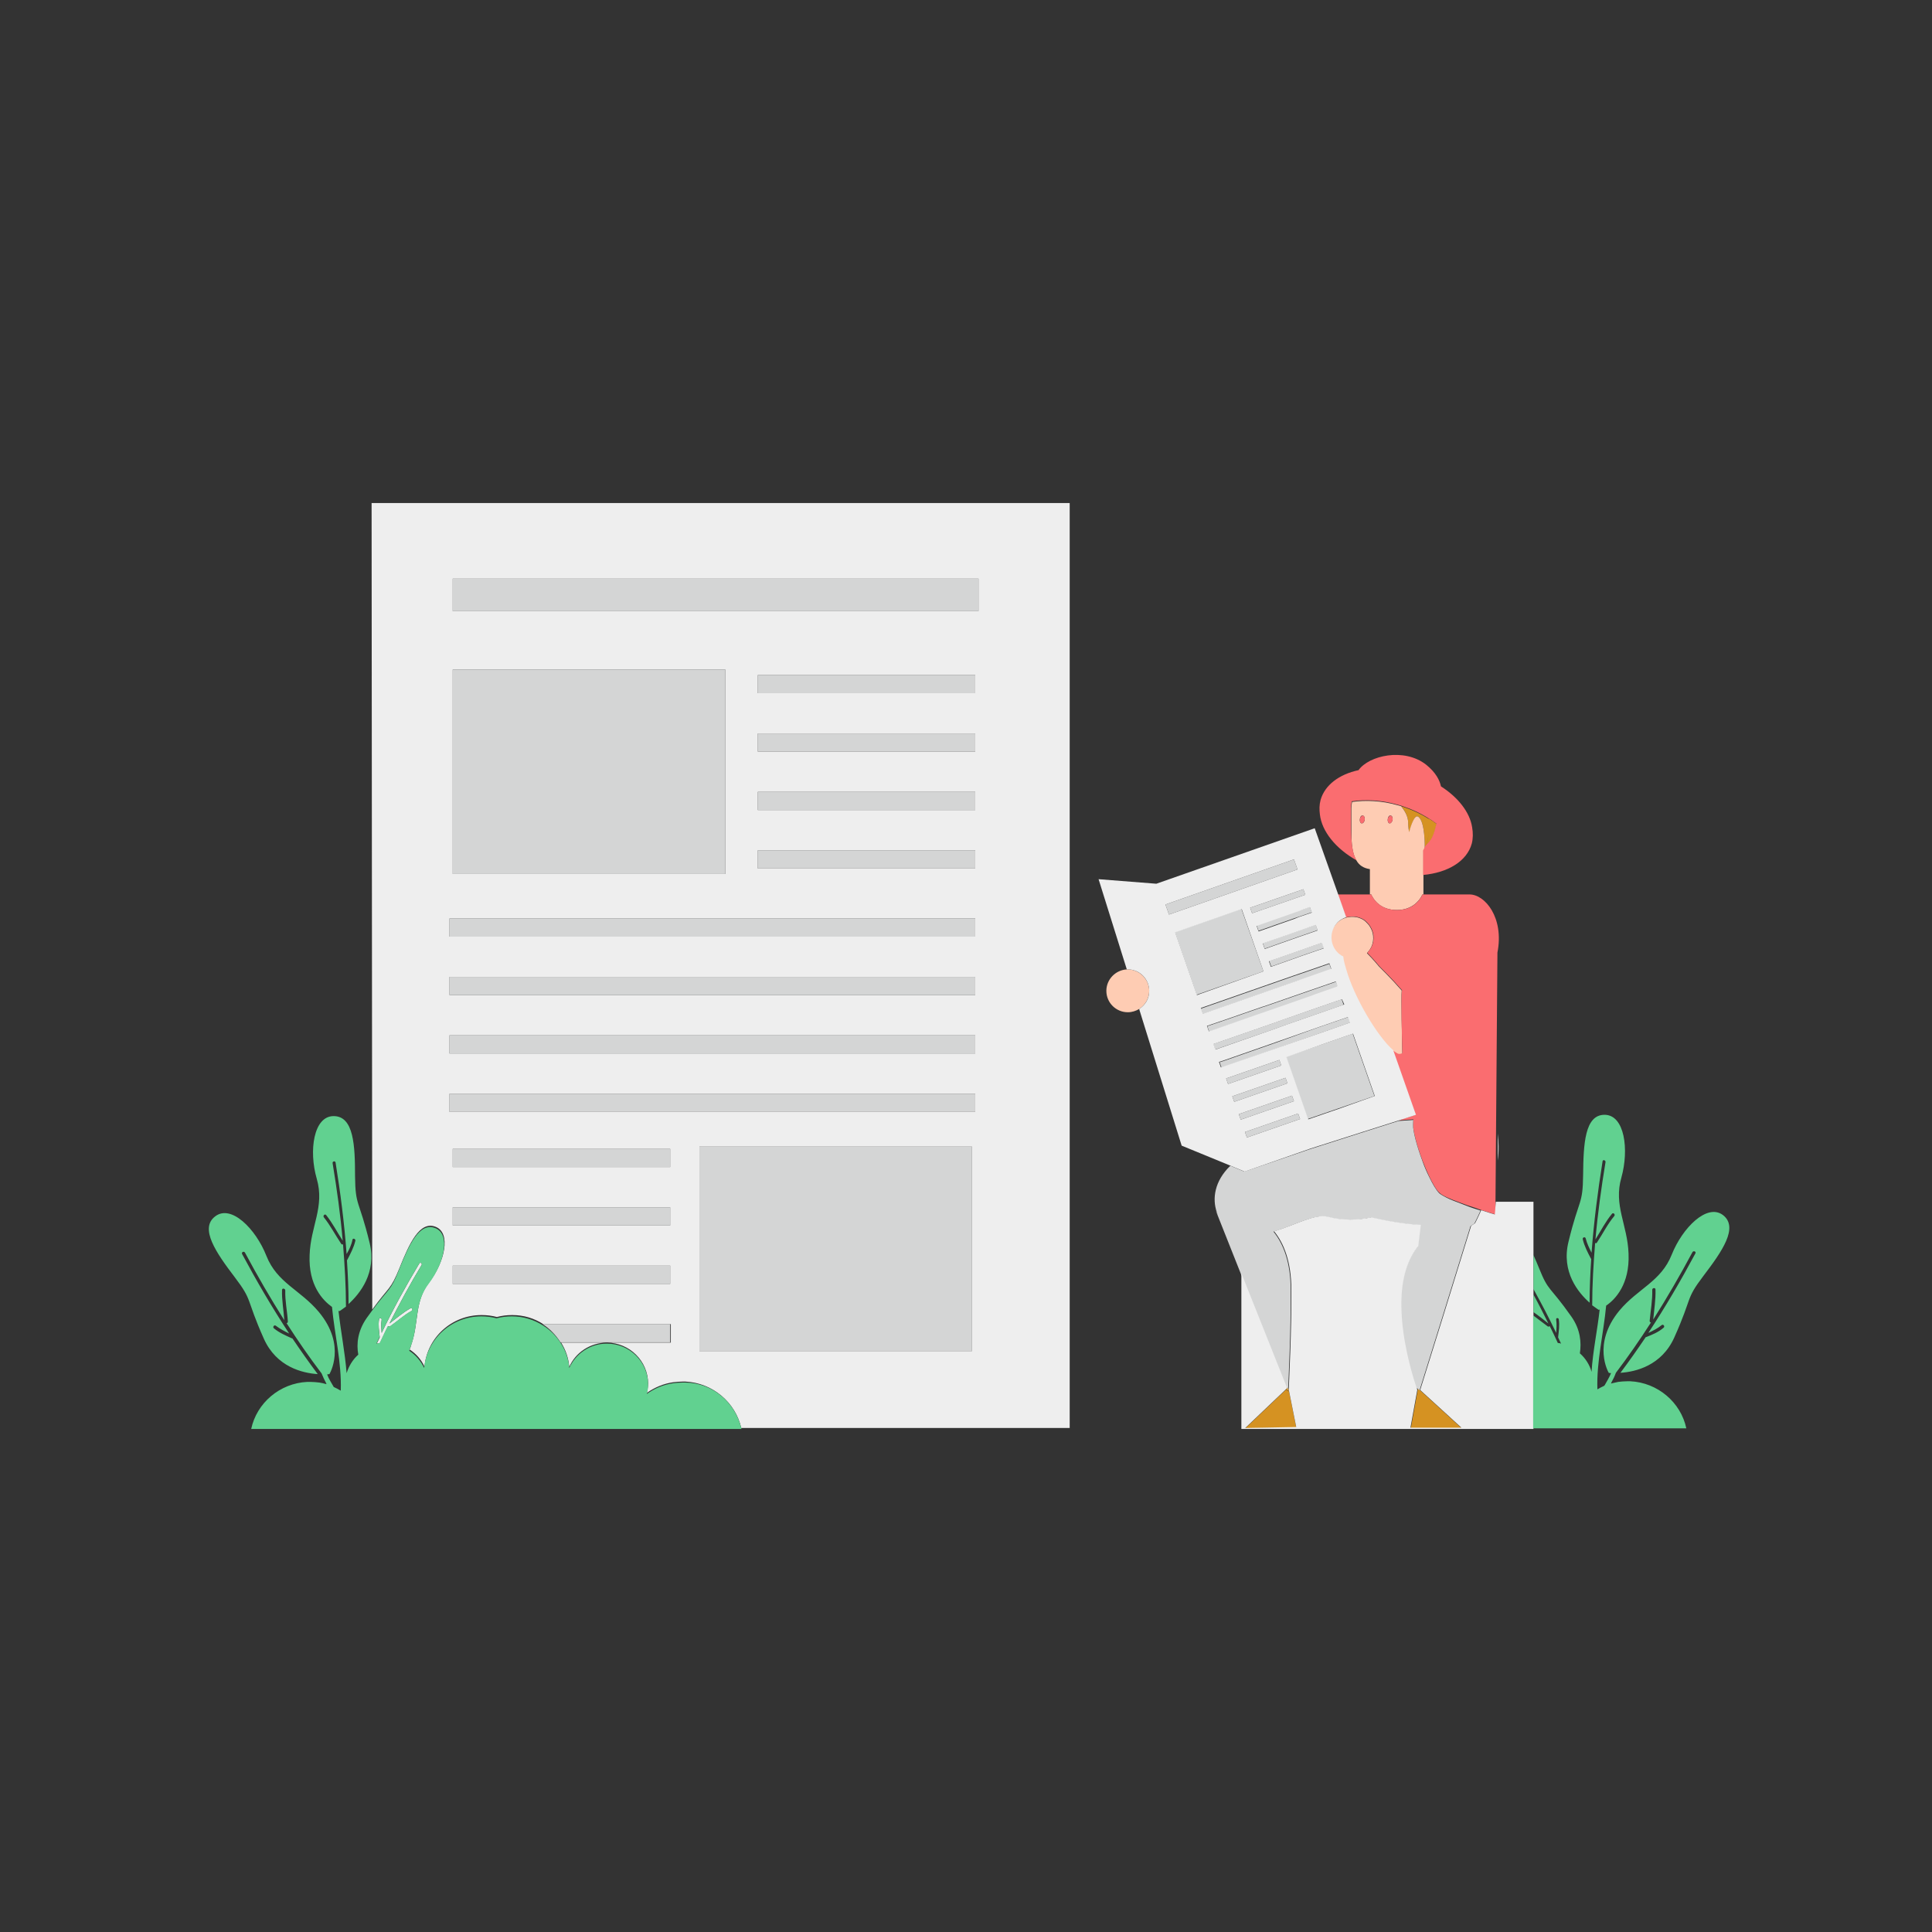 <?xml version="1.0" encoding="utf-8"?>
<!-- Generator: Adobe Illustrator 25.2.3, SVG Export Plug-In . SVG Version: 6.00 Build 0)  -->
<svg version="1.1" id="Layer_1" xmlns="http://www.w3.org/2000/svg" xmlns:xlink="http://www.w3.org/1999/xlink" x="0px" y="0px"
	 viewBox="0 0 595.3 595.3" style="enable-background:new 0 0 595.3 595.3;" xml:space="preserve">
<rect x="0" y="0" width="595.3" height="595.3" fill="#333333" stroke="none"/>
<style type="text/css">
	.st0{fill:#D59222;}
	.st1{fill:#FECCB3;}
	.st2{fill:#FA6D70;}
	.st3{fill:#D4D5D5;}
	.st4{fill:#EEEEEE;}
	.st5{fill:#61D190;}
</style>
<path id="color_x5F_6" class="st0" d="M437.3,429.9l0.4-1.4l12.7,11.6h-15.7l2.1-11.6C437.1,429.4,437.3,429.9,437.3,429.9z
	 M436.8,428.5c0.3,0.9,0.5,1.4,0.5,1.4l0.4-1.4l-0.8-0.7L436.8,428.5z M440.2,256.1c0,1.9-0.4,3.7-1.2,5.2c0.8-1.6,2-1.5,3.1-5.1
	c0.2-0.8,0.4-1.5,0.6-2.3c-0.8-0.6-1.6-1.2-2.5-1.7L440.2,256.1L440.2,256.1z M436.9,251.6c2.3,1.3,2.1,9.7,2.1,9.7
	c0.8-1.6,1.2-3.4,1.2-5.2v-3.8c-2.5-1.6-5.4-2.9-8.5-3.9c2.1,2.5,2.2,4.3,2.2,5.4c0,1,0.2,2.2,0.3,2.7h0.1
	C434.5,255.5,435.7,250.9,436.9,251.6z M434.2,256.3L434.2,256.3c0,0.1,0,0.1,0,0.1S434.2,256.4,434.2,256.3z M397.1,428.7
	c0,0,0.1,0.1,0.1,0.1l-0.1-0.5C397.1,428.5,397.1,428.6,397.1,428.7z M396.6,427.7l-0.4,0.4c0.3,0.2,0.5,0.3,0.8,0.5L396.6,427.7z
	 M397.1,428.9l-0.1-0.2c-0.3-0.2-0.5-0.3-0.8-0.5l-12.5,11.9l15.7-0.3l-2.2-11c0,0-0.1-0.1-0.1-0.1
	C397.1,428.8,397.1,428.9,397.1,428.9z M397.1,428.7c0-0.1,0-0.2,0-0.4l-0.2-0.8l-0.3,0.3L397.1,428.7
	C397,428.6,397.1,428.7,397.1,428.7z M397.1,428.9c0,0,0-0.1,0-0.2c0,0-0.1,0-0.1-0.1L397.1,428.9z"/>
<path id="color_x5F_5" class="st1" d="M436.9,251.6c-1.2-0.7-2.5,3.9-2.7,4.8c0,0.1,0,0.1,0,0.1s0-0.1,0-0.1
	c-0.1-0.4-0.3-1.7-0.3-2.6c0-1.1-0.1-2.8-2.2-5.4c-0.4-0.1-0.7-0.2-1.1-0.3c-4.9-1.4-9.8-1.6-14-1c-0.1,0.6-0.2,1.3-0.2,1.9v7.1
	c0,3.6,0.2,6.9,1.6,9.1c0.8,1.4,2.1,2.3,4.1,2.6v7.8h0.4c1.3,2.8,3.9,4.8,7.9,4.8s6.6-2.1,7.9-4.8h0.3v-5.9v-7.6
	c0.2-0.3,0.3-0.5,0.4-0.8C439,261.3,439.2,252.9,436.9,251.6z M419.6,253.7c-0.4,0-0.7-0.6-0.6-1.3c0.1-0.7,0.4-1.2,0.9-1.1
	c0.4,0,0.7,0.6,0.6,1.3C420.4,253.2,420.1,253.7,419.6,253.7z M428.2,253.7c-0.4,0-0.7-0.6-0.6-1.3c0.1-0.7,0.4-1.2,0.9-1.1
	c0.4,0,0.7,0.6,0.6,1.3C429,253.2,428.6,253.7,428.2,253.7z M354.1,305.3c0,2.3-1.2,4.4-3.1,5.6c-1,0.6-2.2,1-3.5,1
	c-3.6,0-6.6-2.9-6.6-6.6c0-3.5,2.8-6.4,6.3-6.6c0.1,0,0.2,0,0.3,0C351.1,298.7,354.1,301.7,354.1,305.3z M432.1,324.7
	c-0.6,0.3-1.1,0.3-1.5,0.1c-0.4-0.2-0.9-0.6-1.5-1c-4.7-4-12.1-16.1-14.6-25.3c-0.4-1.3-0.6-2.5-0.8-3.6c-0.4-0.2-0.9-0.5-1.3-0.8
	c-2.8-2.3-3.2-6.5-0.8-9.3c0.8-1,1.9-1.7,3-2c1.3-0.4,2.8-0.4,4.1,0c0.8,0.3,1.5,0.6,2.1,1.2c0.4,0.4,0.8,0.8,1.1,1.2
	c0.3,0.5,0.6,1,0.8,1.5c0.8,2.1,0.5,4.7-1.1,6.5c-0.1,0.2-0.3,0.3-0.4,0.5c2,2,3.7,4.1,3.7,4.1s3.7,3.6,7,7.4
	C431.7,307.2,432,320.9,432.1,324.7z"/>
<path id="color_x5F_4" class="st2" d="M418,265.1c-6.4-3.6-10.7-8.9-11.3-14.1c0,0,0,0,0,0c-0.2-1.5-0.2-3,0.2-4.5
	c1.3-4.6,5.7-7.9,11.7-9.2c3.2-4.5,14-7,20.8-1.7c3,2.4,4.2,4.8,4.6,6.7c5.3,3.4,8.9,8,9.6,12.6c0.3,1.7,0.3,3.4-0.1,5
	c-1.5,5.5-7.4,9-15,9.7v-7.6c0.2-0.3,0.3-0.5,0.4-0.8c0.8-1.6,2-1.5,3.1-5.1c0.2-0.8,0.4-1.5,0.6-2.3c-0.8-0.6-1.6-1.2-2.5-1.7
	c-2.5-1.6-5.4-2.9-8.5-3.9c-0.4-0.1-0.7-0.2-1.1-0.3c-4.9-1.4-9.8-1.6-14-1c-0.1,0.6-0.2,1.3-0.2,1.9v7.1
	C416.4,259.7,416.7,263,418,265.1z M452.8,275.6h-14.2h-0.3c-1.3,2.8-3.9,4.8-7.9,4.8s-6.6-2.1-7.9-4.8h-0.4h-9.9l0.5,1.4l2,5.7
	c1.3-0.4,2.8-0.4,4.1,0c0.8,0.3,1.5,0.6,2.1,1.2c0.4,0.4,0.8,0.8,1.1,1.2c0.3,0.5,0.6,1,0.8,1.5c0.8,2.1,0.5,4.7-1.1,6.5
	c-0.1,0.2-0.3,0.3-0.4,0.5c2,2,3.7,4.1,3.7,4.1s3.7,3.6,7,7.4c-0.4,2,0,15.6,0.1,19.4c-0.6,0.3-1.1,0.3-1.5,0.1
	c-0.4-0.2-0.9-0.6-1.5-1l6.6,18.8l0.4,1.1l-5.2,1.7l4.6-0.3c0,0,0,0.5-0.1,1.3c-0.1,2.1,1.2,6.9,2.9,11.4c0.6,1.6,1.3,3.2,2,4.7
	c1.1,2.3,2.2,4.3,3.2,5.2c0.6,0.6,1.7,1.2,3.2,1.8c0.6,0.3,1.3,0.5,2,0.8c1.1,0.4,2.3,0.9,3.5,1.3c1.6,0.5,3.1,1,4.4,1.5
	c2.4,0.8,4.2,1.3,4.2,1.3l0-4l0.6-76.7C463.5,282.8,457.6,275.6,452.8,275.6z M428.2,253.7c0.4,0,0.8-0.5,0.9-1.1
	c0.1-0.7-0.2-1.2-0.6-1.3c-0.4,0-0.8,0.5-0.9,1.1C427.5,253.1,427.8,253.6,428.2,253.7z M419.9,251.3c-0.4,0-0.8,0.5-0.9,1.1
	c-0.1,0.7,0.2,1.2,0.6,1.3c0.4,0,0.8-0.5,0.9-1.1C420.6,251.9,420.3,251.3,419.9,251.3z"/>
<path id="color_x5F_3" class="st3" d="M448.7,370.3c-0.7-0.3-1.4-0.5-2-0.8c-1.5-0.7-2.6-1.3-3.2-1.8c-1-1-2.1-2.9-3.2-5.2
	c-0.7-1.4-1.4-3-2-4.7c-1.7-4.6-3-9.3-2.9-11.4c0-0.9,0.1-1.3,0.1-1.3l-4.6,0.3l-10.7,3.4l-7.2,2.3l-9.4,3l-20.2,6.9l-4.3-1.8
	c-4.9,4.7-5.6,10.2-4.2,14.2c0,0,0,0,0,0c0,0,0,0.1,0,0.1c0.1,0.3,0.3,0.7,0.4,1c-0.4-0.8-0.9-2-0.9-2l7.9,19.9l14.1,35.4l0.3-0.3
	l0.2,0.8c0.1-3,0.9-18.3,0.8-30.8c0-8.6-2.3-14.3-5.3-18c6.4-1.9,12.6-5.5,16.5-4.5c4.7,1.2,9.2,1.1,13.4,0.2
	c5.4,1.2,10.7,2.1,15.3,2.3c-0.3,2.5-0.6,4.8-0.8,6.6c-3.1,3.8-5.3,9.6-5.2,18.4c0,1.4,0.1,2.9,0.2,4.3c0.8,9.6,3.6,18.3,4.7,21.6
	l0.1-0.7l0.8,0.7l7.1-22.8l8.6-27.8l1.2-0.8c0,0,0.8-1.5,1.9-4c-1.3-0.4-2.9-0.9-4.4-1.5C451,371.2,449.8,370.7,448.7,370.3z
	 M375.6,374.7c0,0.1,0.1,0.2,0.1,0.3C375.8,375.2,375.7,375,375.6,374.7z M461.5,357.6v-8.3C461.8,351.7,461.9,354.6,461.5,357.6z
	 M399.8,267.9l-39.6,13.9l-1.1-3.1l39.6-13.9L399.8,267.9z M385.2,279.7l16.4-5.7l0.6,1.7l-16.4,5.7L385.2,279.7z M401.1,280.3
	l2.5-0.9l0.6,1.7l-4.1,1.4l-1.2,0.4l-11.1,3.9l-0.6-1.7l13.4-4.7L401.1,280.3z M399.5,287l5.9-2.1l0.6,1.7l-6.1,2.1l-5.4,1.9
	l-4.8,1.7l-0.6-1.7l6.7-2.3L399.5,287z M400.9,292.7l6.5-2.3l0.6,1.7l-6.7,2.3l-5.6,2l-4,1.4l-0.6-1.7l3.8-1.3L400.9,292.7z
	 M394.2,326.6l0.6,1.7l-16.4,5.7l-0.6-1.7L394.2,326.6z M380.3,339.5l-0.6-1.7l16.4-5.7l0.6,1.7L380.3,339.5z M382.3,345l-0.6-1.7
	l16.4-5.7l0.6,1.7L382.3,345z M384.2,350.5l-0.6-1.7l16.4-5.7l0.6,1.7L384.2,350.5z M399.9,302.2l-29.1,10.2l-0.2,0.1l0-0.1
	l-0.6-1.6l28.6-10l3.8-1.3l7.2-2.5l0.6,1.7l-7.4,2.6L399.9,302.2z M380.3,315.2l-7.7,2.7l-0.6-1.7l5.3-1.8l12.1-4.2l0.1,0l14.1-4.9
	l0.3-0.1l7.8-2.7l0.4,1.2l0.2,0.5l-0.6,0.2l-6.3,2.2l-1,0.4l-12.9,4.5l-0.6,0.2L380.3,315.2z M374.4,323.4l-0.6-1.7l13.8-4.8
	l4.9-1.7l2.5-0.9l10-3.5l8.4-2.9l0.6,1.7l-8.6,3l-9.2,3.2l-3.3,1.2l-1.4,0.5L374.4,323.4z M406.4,316.5l9-3.1l0.6,1.7l-9.1,3.2
	l-30.5,10.7l-0.6-1.7l1.3-0.4l16-5.6L406.4,316.5z M389.3,299.3l-20,7l-0.2,0.1l-0.4,0.1l-0.1-0.2l0-0.1l-6.6-19l20.5-7.2
	L389.3,299.3z M407.6,321.7l9.2-3.2l6.7,19.2l-11.3,3.9l-9.3,3.2l-6.7-19.2L407.6,321.7z M139.5,178.3h162v10h-162V178.3z
	 M233.5,208h67v5.6h-67V208z M233.5,226h67v5.6h-67V226z M233.5,244h67v5.6h-67V244z M233.5,262h67v5.6h-67V262z M139.5,354h67v5.6
	h-67V354z M139.5,372h67v5.6h-67V372z M139.5,390h67v5.6h-67V390z M167.2,408h39.3v5.6h-33.8C171.3,411.4,169.4,409.4,167.2,408z
	 M138.5,283h162v5.6h-162V283z M138.5,301h162v5.6h-162V301z M138.5,319h162v5.6h-162V319z M138.5,337h162v5.6h-162V337z
	 M223.5,269.3h-84v-63h84V269.3z M215.5,353.3h84v63h-84V353.3z"/>
<path id="color_x5F_2" class="st4" d="M460.9,370.3h11.6v16.4v10.5v1.7v5.4v1v9.7v3.5v21.7v0.1h-90v-0.1v-14v-33.9l14.1,35.4
	l-0.4,0.4l-12.5,11.9l15.7-0.3l-2.2-11l-0.1-0.5c0.1-3,0.9-18.3,0.8-30.8c0-8.6-2.3-14.3-5.3-18c6.4-1.9,12.6-5.5,16.5-4.5
	c4.7,1.2,9.2,1.1,13.4,0.2c5.4,1.2,10.7,2.1,15.3,2.3c-0.3,2.5-0.6,4.8-0.8,6.6c-3.1,3.8-5.3,9.6-5.2,18.4c0,1.4,0.1,2.9,0.2,4.3
	c0.8,9.6,3.6,18.3,4.7,21.6l-2.1,11.6h15.7l-12.7-11.6l7.1-22.8l8.6-27.8l1.2-0.8c0,0,0.8-1.5,1.9-4c2.4,0.8,4.2,1.3,4.2,1.3
	L460.9,370.3z M383.5,361l-4.3-1.8l-15.1-6.2L351,310.9c1.9-1.2,3.1-3.2,3.1-5.6c0-3.6-2.9-6.6-6.6-6.6c-0.1,0-0.2,0-0.3,0
	l-8.7-27.8l17.8,1.4l48.8-17.1l7.2,20.3l0.5,1.4l2,5.7c-1.1,0.4-2.2,1-3,2c-2.3,2.8-2,6.9,0.8,9.3c0.4,0.3,0.8,0.6,1.3,0.8
	c0.1,1.1,0.4,2.3,0.8,3.6c2.5,9.1,9.9,21.3,14.6,25.3l6.6,18.8l0.4,1.1l-5.2,1.7l-10.7,3.4l-7.2,2.3l-9.4,3L383.5,361z M412,303.6
	l-0.4-1.2l-7.8,2.7l-0.3,0.1l-14.1,4.9l-0.1,0l-12.1,4.2l-5.3,1.8l0.6,1.7l7.7-2.7l10.4-3.6l0.6-0.2l12.9-4.5l1-0.4l6.3-2.2l0.6-0.2
	L412,303.6z M423.6,337.7l-6.7-19.2l-9.2,3.2l-11.3,4l6.7,19.2l9.3-3.2L423.6,337.7z M400,343.1l-16.4,5.7l0.6,1.7l16.4-5.7
	L400,343.1z M406.8,318.3l9.1-3.2l-0.6-1.7l-9,3.1l-13.4,4.7l-16,5.6l-1.3,0.4l0.6,1.7L406.8,318.3z M394.2,326.6l-16.4,5.7l0.6,1.7
	l16.4-5.7L394.2,326.6z M413.5,307.9l-8.4,2.9l-10,3.5l-2.5,0.9l-4.9,1.7l-13.8,4.8l0.6,1.7l17.2-6l1.4-0.5l3.3-1.2l9.2-3.2l8.6-3
	L413.5,307.9z M389.3,299.3l-6.7-19.2l-20.5,7.2l6.6,19l0,0.1l0.1,0.2l0.4-0.1l0.2-0.1L389.3,299.3z M400.1,282.6l4.1-1.4l-0.6-1.7
	l-2.5,0.9l-0.5,0.2l-13.4,4.7l0.6,1.7l11.1-3.9L400.1,282.6z M402.2,275.7l-0.6-1.7l-16.4,5.7l0.6,1.7L402.2,275.7z M389.7,292.4
	l4.8-1.7l5.4-1.9l6.1-2.1l-0.6-1.7l-5.9,2.1l-3.7,1.3l-6.7,2.3L389.7,292.4z M391,296.2l0.6,1.7l4-1.4l5.6-2l6.7-2.3l-0.6-1.7
	l-6.5,2.3l-6,2.1L391,296.2z M399.8,267.9l-1.1-3.1l-39.6,13.9l1.1,3.1L399.8,267.9z M370.6,312.4l0.2-0.1l29.1-10.2l2.9-1l7.4-2.6
	l-0.6-1.7l-7.2,2.5l-3.8,1.3l-28.6,10l0.6,1.6L370.6,312.4z M380.3,339.5l16.4-5.7l-0.6-1.7l-16.4,5.7L380.3,339.5z M381.7,343.3
	l0.6,1.7l16.4-5.7l-0.6-1.7L381.7,343.3z M126.5,403.1c-2.3,1.3-4.4,3.1-6.5,4.7c3.1-6.1,6.4-12.2,9.9-18c0.3-0.5-0.4-1-0.7-0.5
	c-4.2,7-8.1,14.1-11.6,21.4c-0.1-1.3-0.2-2.7,0-4.1c0.1-0.5-0.8-0.6-0.8-0.1c-0.3,1.8,0,3.6,0.2,5.5c0,0,0,0.1,0,0.1
	c-0.3,0.6-0.6,1.3-0.9,1.9c0.3-0.1,0.7-0.1,1-0.2c0.8-1.7,1.6-3.5,2.5-5.2c0.1,0.1,0.4,0.2,0.6,0.1c2.3-1.6,4.3-3.5,6.7-4.8
	C127.3,403.6,127,402.8,126.5,403.1z M114.5,155h215.1v285H228.4c-1.8-7.9-8.8-13.9-17.2-14.3c-0.3,0-0.6,0-0.9,0
	c-0.9,0-1.9,0.1-2.8,0.2c-3,0.4-5.8,1.6-8.2,3.3c0.2-0.9,0.4-1.9,0.4-2.9c0-6.9-5.7-12.6-12.7-12.6c-5.2,0-9.7,3.1-11.6,7.5
	c-0.2-2.7-1.1-5.3-2.5-7.5h33.8V408h-39.3c-2.8-1.8-6-2.8-9.6-2.8c-1.6,0-3.2,0.2-4.7,0.6c-1.5-0.4-3.1-0.6-4.7-0.6
	c-9.3,0-16.8,7-17.6,15.9c-1-2.2-2.6-4-4.6-5.3c0.2-0.4,0.4-0.9,0.5-1.4c2.5-7.2,0.9-13.3,5.6-19.4c4.7-6.1,6.8-15.1,1.9-17
	c-4.9-1.9-8.1,5.2-11.1,12.7c-2.8,6.9-3.1,5.5-8.4,12.8L114.5,155L114.5,155z M206.5,390h-67v5.6h67V390z M206.5,372h-67v5.6h67V372
	z M206.5,354h-67v5.6h67V354z M299.5,353.3h-84v63h84V353.3z M300.5,262h-67v5.6h67V262z M300.5,244h-67v5.6h67V244z M300.5,226h-67
	v5.6h67V226z M300.5,208h-67v5.6h67V208z M139.5,188.3h162v-10h-162V188.3z M139.5,269.3h84v-63h-84V269.3z M138.5,288.6h162V283
	h-162V288.6z M138.5,306.6h162V301h-162V306.6z M138.5,324.6h162V319h-162V324.6z M138.5,342.6h162V337h-162V342.6z"/>
<path id="color_x5F_1" class="st5" d="M512.6,409.1c0.5-0.4-0.1-1.2-0.6-0.8c-1.2,1-2.6,1.7-4.1,2.4c5.2-7.9,10-16.1,14.5-24.5
	c0.3-0.6-0.6-0.9-0.9-0.4c-3.8,7.1-7.8,14-12.1,20.8c0.3-3.1,0.8-6.2,0.7-9.3c0-0.6-1-0.5-1,0.1c0.1,3.2-0.5,6.4-0.8,9.6
	c0,0.3,0.2,0.5,0.4,0.5c-3.4,5.3-7,10.5-10.8,15.5c-0.4,1.1-0.9,2.1-1.4,3c0,0.1-0.1,0.2-0.1,0.3c0.7-0.2,1.4-0.3,2.2-0.5
	c0.9-0.1,1.8-0.2,2.8-0.2c0.3,0,0.6,0,0.9,0c8.5,0.4,15.6,6.5,17.3,14.5h-47.2v-21.7V415v-9.7c1.5,1.1,3,2.3,4.5,3.4
	c0.2,0.1,0.4,0.1,0.6-0.1c0.9,1.7,1.7,3.5,2.5,5.2c0.3,0,0.7,0.1,1,0.2c-0.3-0.6-0.6-1.3-0.9-1.9c0,0,0-0.1,0-0.1
	c0.2-1.8,0.5-3.6,0.2-5.5c-0.1-0.5-0.9-0.5-0.8,0.1c0.2,1.4,0.1,2.7,0,4.1c-2.2-4.6-4.5-9-7-13.5v-10.5c0.6,1.3,1.1,2.6,1.7,4
	c3,7.5,3.1,5.2,10,15c2.8,4,3.1,8,2.6,11.3c1.7,1.5,3,3.5,3.6,5.7c0.4-6.4,1.8-12.8,2.5-19.2c-0.2,0.1-0.3,0.1-0.3,0.1
	s-0.8-0.5-2-1.4c0-6.4,0.4-12.8,0.9-19.2c0.2,0.1,0.5,0.1,0.6-0.2c1.8-2.7,3.2-5.6,5.3-8.1c0.4-0.5-0.3-1.2-0.7-0.7
	c-2,2.4-3.4,5.2-5.1,7.9c0.7-8,1.8-15.9,3.1-23.8c0.1-0.6-0.8-0.9-0.9-0.3c-1.5,9.4-2.7,18.8-3.4,28.2c-0.7-1.4-1.4-2.8-1.8-4.4
	c-0.1-0.6-1.1-0.4-0.9,0.3c0.5,2.1,1.5,4,2.5,5.9c0,0,0.1,0.1,0.1,0.1c-0.3,4.5-0.5,9-0.5,13.5c-3.5-3.1-8.8-9.5-6.5-18.8
	c3.3-13.6,4.4-11.1,4.5-20.6c0.1-9.5,0.5-18.5,6.6-18.5c6.2,0,7.6,10.7,5.2,19.3c-2.5,8.6,1.9,14.6,2.2,23.5
	c0.4,9.4-4.1,14.1-6.9,16c-0.8,8.6-3,17.2-2.7,25.8c0.7-0.4,1.4-0.8,2.1-1.1c0,0,0-0.1,0.1-0.1c0.6-1.1,1.5-2.5,2-3.8
	c-0.4,0-0.7-0.1-0.7-0.1s-5.3-8.8,3.3-19.2c5.7-6.8,12.8-8.9,16.1-17.2s10.9-15.9,15.8-12.2c4.9,3.8-0.3,11.2-6,18.7
	c-5.7,7.5-3.3,6.3-9,19c-3.9,8.7-11.9,10.6-16.6,10.9c2.7-3.6,5.3-7.3,7.8-11c0,0,0.1,0,0.1,0C509,411.3,511,410.5,512.6,409.1z
	 M472.5,398.9v5.4c1.6,1.1,3.1,2.3,4.6,3.5C475.6,404.8,474.1,401.8,472.5,398.9z M228.4,440c0,0.1,0,0.2,0.1,0.3H77.4
	c1.7-8,8.8-14.1,17.3-14.5c0.3,0,0.6,0,0.9,0c0.9,0,1.9,0.1,2.8,0.2c0.7,0.1,1.5,0.3,2.2,0.5c0-0.1-0.1-0.2-0.1-0.3
	c-0.5-0.9-1-2-1.4-3c-3.8-5-7.4-10.2-10.8-15.5c0.2,0,0.4-0.2,0.4-0.5c-0.2-3.2-0.9-6.4-0.8-9.6c0-0.6-1-0.8-1-0.1
	c-0.1,3.1,0.5,6.2,0.7,9.3c-4.3-6.8-8.3-13.7-12.1-20.8c-0.3-0.6-1.2-0.2-0.9,0.4c4.5,8.4,9.3,16.6,14.5,24.5
	c-1.4-0.7-2.8-1.4-4.1-2.4c-0.5-0.4-1.1,0.4-0.6,0.8c1.7,1.4,3.6,2.2,5.6,3.1c0,0,0.1,0,0.1,0c2.5,3.7,5.1,7.4,7.8,11
	c-4.7-0.3-12.7-2.2-16.6-10.9c-5.7-12.8-3.3-11.5-9-19c-5.7-7.5-10.9-15-6-18.7c4.9-3.8,12.5,3.8,15.8,12.2
	c3.3,8.3,10.4,10.4,16.1,17.2c8.7,10.4,3.3,19.2,3.3,19.2s-0.3,0-0.7,0.1c0.5,1.4,1.4,2.7,2,3.8c0,0,0,0.1,0.1,0.1
	c0.7,0.3,1.4,0.7,2.1,1.1c0.3-8.7-1.9-17.2-2.7-25.8c-2.8-2-7.3-6.6-6.9-16c0.3-8.9,4.7-14.8,2.2-23.5c-2.5-8.6-1-19.3,5.2-19.3
	c6.2,0,6.6,9,6.6,18.5c0.1,9.5,1.2,7,4.5,20.6c2.2,9.2-3,15.6-6.5,18.8c0-4.5-0.2-9-0.5-13.5c0,0,0.1-0.1,0.1-0.1
	c1-1.9,2-3.8,2.5-5.9c0.1-0.6-0.8-0.9-0.9-0.3c-0.3,1.6-1,3-1.8,4.4c-0.7-9.5-1.9-18.9-3.4-28.2c-0.1-0.6-1.1-0.4-0.9,0.3
	c1.3,7.9,2.4,15.8,3.1,23.8c-1.7-2.6-3.1-5.4-5.1-7.9c-0.4-0.5-1.1,0.2-0.7,0.7c2,2.5,3.5,5.4,5.3,8.1c0.2,0.3,0.4,0.3,0.6,0.2
	c0.5,6.4,0.9,12.8,0.9,19.2c-1.2,0.9-2,1.4-2,1.4s-0.1,0-0.3-0.1c0.7,6.4,2,12.8,2.5,19.2c0.7-2.2,1.9-4.2,3.6-5.7
	c-0.6-3.3-0.2-7.3,2.6-11.3c0.6-0.8,1.1-1.5,1.6-2.2c5.4-7.3,5.7-5.9,8.4-12.8c3-7.5,6.2-14.6,11.1-12.7c4.9,1.9,2.7,10.9-1.9,17
	c-4.7,6.1-3,12.2-5.6,19.4c-0.2,0.5-0.4,1-0.5,1.4c2,1.3,3.6,3.2,4.6,5.3c0.8-8.9,8.4-15.9,17.6-15.9c1.6,0,3.2,0.2,4.7,0.6
	c1.5-0.4,3.1-0.6,4.7-0.6c3.5,0,6.8,1,9.6,2.8c2.3,1.4,4.2,3.4,5.6,5.6c1.4,2.2,2.3,4.8,2.5,7.5c2-4.4,6.4-7.5,11.6-7.5
	c7,0,12.7,5.6,12.7,12.6c0,1-0.1,2-0.4,2.9c2.4-1.7,5.2-2.9,8.2-3.3c0.9-0.1,1.8-0.2,2.8-0.2c0.3,0,0.6,0,0.9,0
	C219.6,426.1,226.5,432.1,228.4,440z M116.9,412.1c-0.3,0.6-0.6,1.3-0.9,1.9c0.3-0.1,0.7-0.1,1-0.2c0.8-1.7,1.6-3.5,2.5-5.2
	c0.1,0.1,0.4,0.2,0.6,0.1c2.3-1.6,4.3-3.5,6.7-4.8c0.5-0.3,0.1-1-0.3-0.8c-2.3,1.3-4.4,3.1-6.5,4.7c3.1-6.1,6.4-12.2,9.9-18
	c0.3-0.5-0.4-1-0.7-0.5c-4.2,7-8.1,14.1-11.6,21.4c-0.1-1.3-0.2-2.7,0-4.1c0.1-0.5-0.8-0.6-0.8-0.1c-0.3,1.8,0,3.6,0.2,5.5
	C116.9,412,116.9,412.1,116.9,412.1z"/>
</svg>
